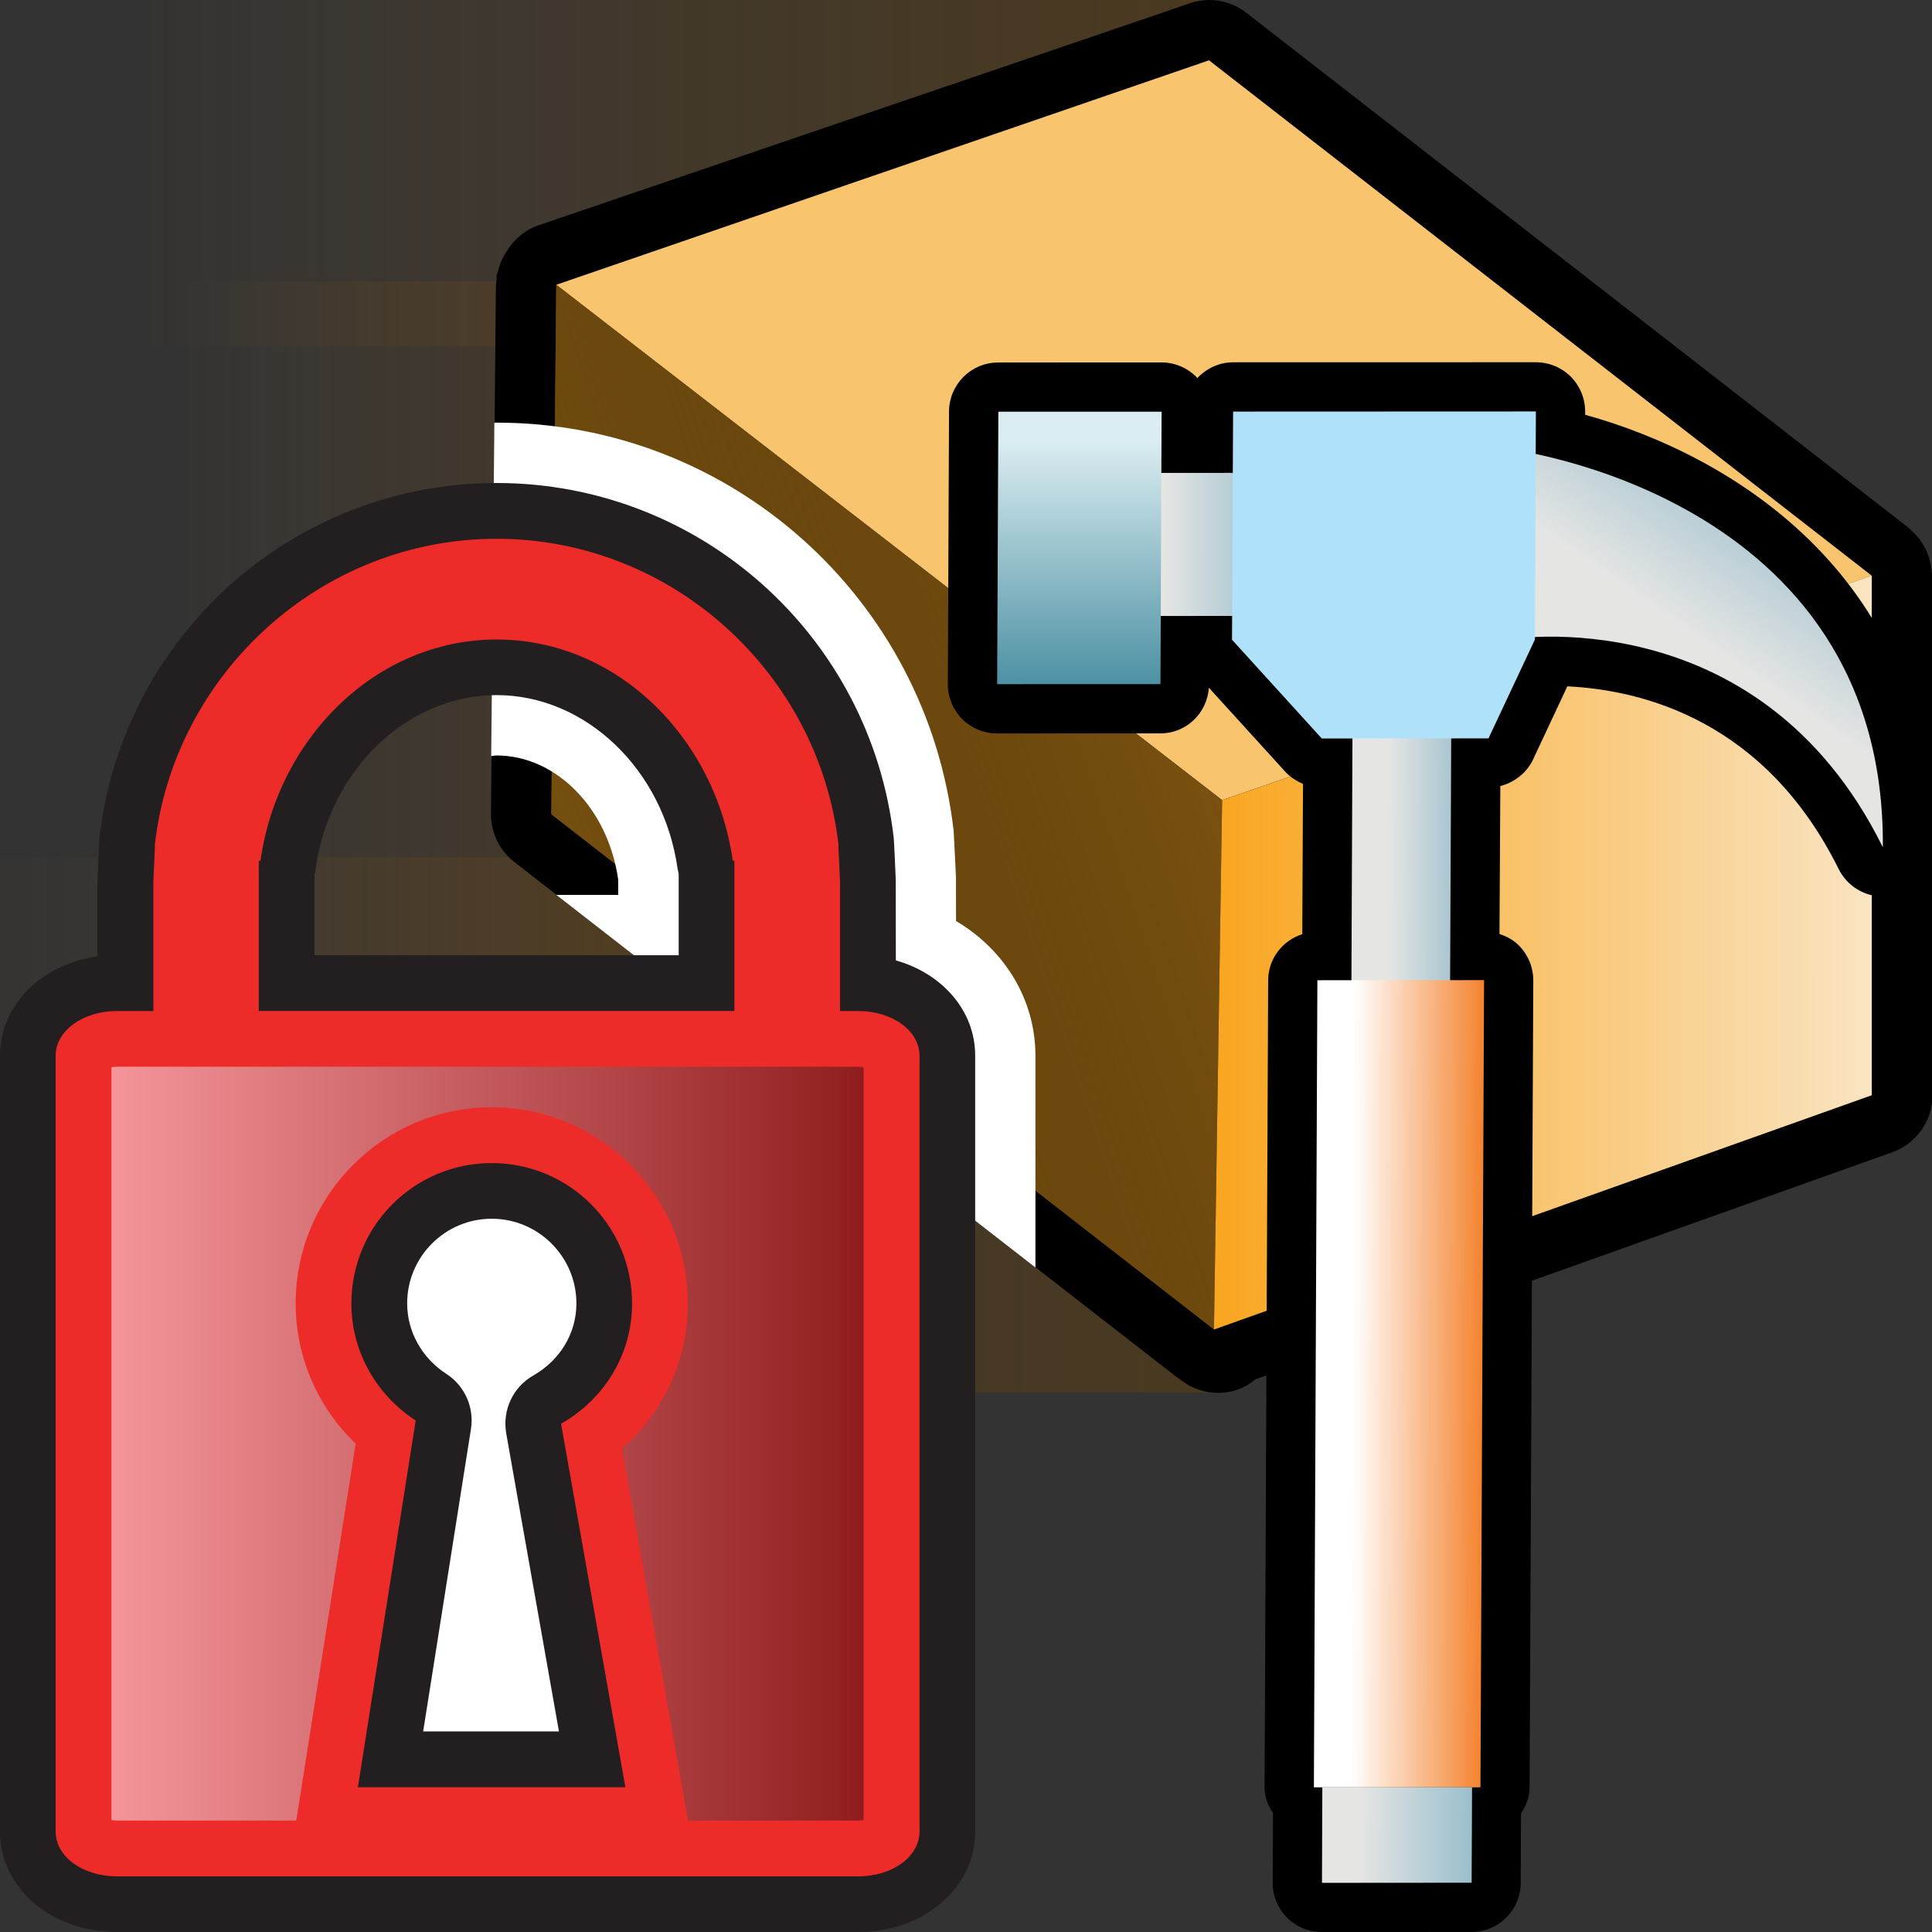 <?xml version="1.0" encoding="utf-8"?>
<!-- Generator: Adobe Illustrator 14.0.0, SVG Export Plug-In . SVG Version: 6.00 Build 43363)  -->
<!DOCTYPE svg PUBLIC "-//W3C//DTD SVG 1.1//EN" "http://www.w3.org/Graphics/SVG/1.1/DTD/svg11.dtd">
<svg version="1.1"
	 id="svg2" sodipodi:docname="constructor_private.svg" inkscape:version="0.45.1" sodipodi:version="0.32" sodipodi:docbase="C:\Radix\dev\trunk\org.radixware\kernel\designer\src\common.resources\src\org\radixware\kernel\designer\resources\icons\ads\method" inkscape:output_extension="org.inkscape.output.svg.inkscape" xmlns:ns="http://creativecommons.org/ns#" xmlns:dc="http://purl.org/dc/elements/1.1/" xmlns:cc="http://web.resource.org/cc/" xmlns:rdf="http://www.w3.org/1999/02/22-rdf-syntax-ns#" xmlns:svg="http://www.w3.org/2000/svg" xmlns:sodipodi="http://sodipodi.sourceforge.net/DTD/sodipodi-0.dtd" xmlns:inkscape="http://www.inkscape.org/namespaces/inkscape"
	 xmlns="http://www.w3.org/2000/svg" xmlns:xlink="http://www.w3.org/1999/xlink" x="0px" y="0px" width="32px" height="32px"
	 viewBox="0 0 32 32" enable-background="new 0 0 32 32" xml:space="preserve">
<rect x="0" y="0" width="32" height="32" fill="#333333" stroke="none"/>
<linearGradient id="rect3870_2_" gradientUnits="userSpaceOnUse" x1="616.476" y1="-4688.643" x2="594.934" y2="-4688.643" gradientTransform="matrix(1.021 0 0 -0.274 -605.16 -1279.945)">
	<stop  offset="0" style="stop-color:#6B4200"/>
	<stop  offset="0.3" style="stop-color:#6E4402;stop-opacity:0.7"/>
	<stop  offset="0.538" style="stop-color:#784B09;stop-opacity:0.462"/>
	<stop  offset="0.756" style="stop-color:#895615;stop-opacity:0.244"/>
	<stop  offset="0.96" style="stop-color:#A06625;stop-opacity:0.04"/>
	<stop  offset="1" style="stop-color:#A66A29;stop-opacity:0"/>
</linearGradient>
<rect id="rect3870_1_" y="0" opacity="0.5" fill="url(#rect3870_2_)" enable-background="new    " width="20.107" height="5.736"/>
<linearGradient id="rect3872_2_" gradientUnits="userSpaceOnUse" x1="365.757" y1="-1877.78" x2="356.097" y2="-1877.78" gradientTransform="matrix(1.446 0 0 -0.752 -511.923 -1401.501)">
	<stop  offset="0" style="stop-color:#6B4200"/>
	<stop  offset="0.3" style="stop-color:#6E4402;stop-opacity:0.7"/>
	<stop  offset="0.538" style="stop-color:#784B09;stop-opacity:0.462"/>
	<stop  offset="0.756" style="stop-color:#895615;stop-opacity:0.244"/>
	<stop  offset="0.96" style="stop-color:#A06625;stop-opacity:0.04"/>
	<stop  offset="1" style="stop-color:#A66A29;stop-opacity:0"/>
</linearGradient>
<rect id="rect3872_1_" x="0.002" y="4.66" opacity="0.5" fill="url(#rect3872_2_)" enable-background="new    " width="14.686" height="12.988"/>
<linearGradient id="rect3874_2_" gradientUnits="userSpaceOnUse" x1="668.617" y1="-763.837" x2="640.323" y2="-763.837" gradientTransform="matrix(0.963 0 0 -2.394 -617.458 -1810.305)">
	<stop  offset="0" style="stop-color:#6B4200"/>
	<stop  offset="0.3" style="stop-color:#6E4402;stop-opacity:0.7"/>
	<stop  offset="0.538" style="stop-color:#784B09;stop-opacity:0.462"/>
	<stop  offset="0.756" style="stop-color:#895615;stop-opacity:0.244"/>
	<stop  offset="0.96" style="stop-color:#A06625;stop-opacity:0.04"/>
	<stop  offset="1" style="stop-color:#A66A29;stop-opacity:0"/>
</linearGradient>
<rect id="rect3874_1_" y="14.198" opacity="0.5" fill="url(#rect3874_2_)" enable-background="new    " width="20.107" height="8.866"/>
<path d="M31.995,9.477c-0.003-0.038-0.007-0.072-0.013-0.107c-0.01-0.049-0.021-0.097-0.035-0.143
	c-0.012-0.034-0.022-0.066-0.037-0.099c-0.021-0.045-0.045-0.088-0.071-0.129c-0.019-0.028-0.036-0.06-0.06-0.086
	C31.748,8.872,31.71,8.836,31.671,8.8c-0.021-0.018-0.034-0.04-0.056-0.056L20.641,0.21C20.462,0.072,20.246,0,20.027,0
	c-0.108,0-0.219,0.018-0.324,0.055l-0.521,0.18L8.921,3.731C8.732,3.794,8.573,3.917,8.456,4.069
	C8.438,4.09,8.428,4.113,8.413,4.133C8.388,4.168,8.366,4.202,8.345,4.24C8.322,4.281,8.303,4.323,8.286,4.368
	C8.27,4.409,8.258,4.45,8.248,4.493C8.243,4.514,8.231,4.534,8.227,4.556c-0.004,0.026,0,0.053-0.002,0.08
	C8.223,4.66,8.215,4.685,8.214,4.709l-0.082,8.769c-0.003,0.313,0.14,0.607,0.386,0.799l10.977,8.536
	c0.004,0.004,0.01,0.004,0.014,0.008c0.009,0.006,0.013,0.012,0.019,0.017c0.004,0.003,0.008,0.003,0.013,0.006l0.019,0.015
	c0.18,0.141,0.396,0.211,0.613,0.211c0.146,0,0.295-0.031,0.434-0.1c0.068-0.033,0.129-0.078,0.188-0.125l10.549-3.761
	c0.397-0.144,0.664-0.521,0.664-0.942V9.538C32.002,9.516,31.996,9.496,31.995,9.477z"/>
<polygon id="polygon3780_1_" fill="#F9C46E" points="31.002,9.535 20.242,13.253 9.213,4.717 20.025,0.999 "/>
<polygon id="polygon3782_1_" fill="#7D5310" points="20.242,13.253 20.107,22.021 9.132,13.486 9.213,4.717 "/>
<linearGradient id="SVGID_1_" gradientUnits="userSpaceOnUse" x1="240.788" y1="540.952" x2="251.693" y2="537.3" gradientTransform="matrix(1 0 0 1 -231.274 -525.859)">
	<stop  offset="0" style="stop-color:#754F0F"/>
	<stop  offset="1" style="stop-color:#3D2908;stop-opacity:0"/>
</linearGradient>
<polygon fill="url(#SVGID_1_)" points="9.132,13.486 9.213,4.717 20.242,13.253 20.107,22.021 "/>
<polygon id="polygon3784_1_" fill="#F9A620" points="31.002,18.139 20.107,22.021 20.242,13.253 31.002,9.535 "/>
<linearGradient id="SVGID_2_" gradientUnits="userSpaceOnUse" x1="251.382" y1="541.638" x2="262.276" y2="541.638" gradientTransform="matrix(1 0 0 1 -231.274 -525.859)">
	<stop  offset="0" style="stop-color:#F9E4C2;stop-opacity:0"/>
	<stop  offset="1" style="stop-color:#F9E4C2"/>
</linearGradient>
<polygon fill="url(#SVGID_2_)" points="20.242,13.253 31.002,9.535 31.002,18.139 20.107,22.021 "/>
<path d="M26.255,6.87V6.819c0.001-0.217-0.085-0.425-0.237-0.58C25.863,6.086,25.656,6,25.439,6l-5.017,0.001
	c-0.233,0-0.442,0.104-0.592,0.263c-0.005-0.006-0.007-0.014-0.015-0.021c-0.152-0.153-0.359-0.24-0.578-0.24l-2.703,0.001
	c-0.45,0-0.813,0.363-0.815,0.812l-0.02,4.513c-0.001,0.216,0.085,0.425,0.237,0.58c0.154,0.153,0.361,0.239,0.579,0.239
	l2.705-0.001c0.43,0,0.772-0.334,0.803-0.756l1.266,1.392c0.082,0.089,0.184,0.154,0.293,0.2l-0.012,2.49
	c-0.324,0.104-0.563,0.401-0.565,0.761l-0.06,13.37c-0.002,0.153,0.057,0.299,0.14,0.429l-0.005,1.151
	c-0.002,0.217,0.085,0.424,0.236,0.578c0.154,0.153,0.361,0.239,0.578,0.239l2.479-0.002c0.448,0,0.813-0.362,0.815-0.812
	l0.004-1.15c0.082-0.126,0.143-0.268,0.143-0.43l0.061-13.368c0-0.218-0.086-0.425-0.24-0.58c-0.088-0.091-0.201-0.149-0.32-0.189
	l0.014-2.451c0.232-0.059,0.438-0.217,0.543-0.441l0.567-1.21c1.259,0.061,3.278,0.575,4.494,3.026
	c0.142,0.284,0.426,0.454,0.729,0.454c0.061,0,0.123-0.006,0.186-0.021c0.365-0.084,0.628-0.411,0.631-0.789
	C32.035,9.595,28.73,7.554,26.255,6.87z"/>
<linearGradient id="rect3338_2_" gradientUnits="userSpaceOnUse" x1="41.094" y1="-1430.058" x2="43.554" y2="-1430.058" gradientTransform="matrix(1.025 -4.000000e-004 0.004 -1.026 -17.105 -1458.205)">
	<stop  offset="0" style="stop-color:#E5E5E4"/>
	<stop  offset="0.726" style="stop-color:#98BDCB"/>
	<stop  offset="1" style="stop-color:#B0D7E5"/>
</linearGradient>
<polygon id="rect3338_1_" fill="url(#rect3338_2_)" points="18.7,7.833 21.012,7.832 21.002,10.201 18.689,10.203 "/>
<linearGradient id="rect3340_2_" gradientUnits="userSpaceOnUse" x1="161.795" y1="-1159.348" x2="161.795" y2="-1162.966" gradientTransform="matrix(0.806 -3.000000e-004 0.006 -1.306 -105.745 -1506.767)">
	<stop  offset="0" style="stop-color:#DBEDF1"/>
	<stop  offset="1" style="stop-color:#348196"/>
</linearGradient>
<polygon id="rect3340_1_" fill="url(#rect3340_2_)" points="16.536,6.819 19.24,6.819 19.221,11.331 16.516,11.332 "/>
<linearGradient id="rect3342_2_" gradientUnits="userSpaceOnUse" x1="44.724" y1="-1435.474" x2="46.523" y2="-1435.474" gradientTransform="matrix(1.025 -4.000000e-004 0.004 -1.026 -17.105 -1458.205)">
	<stop  offset="0" style="stop-color:#E5E5E4"/>
	<stop  offset="0.726" style="stop-color:#98BDCB"/>
	<stop  offset="1" style="stop-color:#B0D7E5"/>
</linearGradient>
<polygon id="rect3342_1_" fill="url(#rect3342_2_)" points="22.402,11.95 24.038,11.949 24.014,17.195 22.38,17.195 "/>
<linearGradient id="rect3344_2_" gradientUnits="userSpaceOnUse" x1="47.072" y1="-1443.609" x2="44.175" y2="-1443.609" gradientTransform="matrix(1.025 -4.000000e-004 0.004 -1.026 -17.105 -1458.205)">
	<stop  offset="0" style="stop-color:#F79A42"/>
	<stop  offset="0.222" style="stop-color:#F37A20"/>
	<stop  offset="1" style="stop-color:#FFFFFF"/>
</linearGradient>
<polygon id="rect3344_1_" fill="url(#rect3344_2_)" points="21.82,16.236 24.581,16.234 24.521,29.604 21.762,29.604 "/>
<linearGradient id="rect3346_2_" gradientUnits="userSpaceOnUse" x1="44.313" y1="-1450.894" x2="46.934" y2="-1450.894" gradientTransform="matrix(1.025 -4.000000e-004 0.004 -1.026 -17.105 -1458.205)">
	<stop  offset="0" style="stop-color:#E5E5E4"/>
	<stop  offset="0.726" style="stop-color:#98BDCB"/>
	<stop  offset="1" style="stop-color:#B0D7E5"/>
</linearGradient>
<polygon id="rect3346_1_" fill="url(#rect3346_2_)" points="21.902,29.604 24.382,29.604 24.375,31.184 21.896,31.186 "/>
<linearGradient id="path3348_2_" gradientUnits="userSpaceOnUse" x1="50.201" y1="-1431.953" x2="52.495" y2="-1428.619" gradientTransform="matrix(1.025 -4.000000e-004 0.004 -1.026 -17.105 -1458.205)">
	<stop  offset="0" style="stop-color:#E5E5E4"/>
	<stop  offset="0.726" style="stop-color:#98BDCB"/>
	<stop  offset="1" style="stop-color:#B0D7E5"/>
</linearGradient>
<path id="path3348_1_" fill="url(#path3348_2_)" d="M31.186,14.033c-2.066-4.174-6.24-3.438-6.24-3.438l0.014-3.16
	C24.958,7.435,31.23,8.166,31.186,14.033z"/>
<polygon id="polygon3350_2_" fill="#AFE1F9" points="20.406,10.596 20.424,6.817 25.439,6.815 25.423,10.593 25.423,10.593 
	24.654,12.23 21.893,12.232 "/>
<path fill="#FFFFFF" d="M17.15,20.994v-3.51c0-0.922-0.506-1.75-1.315-2.229l-0.001-0.73l-0.038-0.76C15.353,9.908,12.098,7,8.225,7
	C8.212,7,8.201,7.001,8.188,7.002l-0.052,5.521c0.03-0.002,0.058-0.01,0.088-0.01c0.981,0,1.845,0.865,2.015,2.055
	c0,0.002,0.001,0.254,0.001,0.254H9.214L17.15,20.994z"/>
<rect x="3.914" y="18.596" fill="#FFFFFF" width="8.809" height="11.904"/>
<path fill="#231F20" d="M1.936,32C0.851,32,0,31.27,0,30.338V17.484c0-0.84,0.688-1.514,1.613-1.642v-1.205
	c0,0,0.031-0.74,0.034-0.76C2.033,10.527,4.86,8,8.226,8c3.364,0,6.192,2.527,6.577,5.879c0.006,0.035,0.033,0.688,0.033,0.688
	l0.002,1.34c0.771,0.219,1.314,0.834,1.314,1.577v12.854c0,0.933-0.852,1.662-1.936,1.662L1.936,32L1.936,32z M9.258,28.678
	l-0.873-4.934c-0.068-0.387,0.111-0.771,0.451-0.963c0.444-0.256,0.711-0.699,0.711-1.193c0-0.773-0.631-1.402-1.403-1.402
	s-1.4,0.629-1.4,1.402c0,0.467,0.241,0.902,0.646,1.166c0.307,0.197,0.468,0.557,0.41,0.918l-0.791,5.006H9.258z M11.241,15.822
	c0,0,0-1.348,0-1.35c-0.007-0.029-0.013-0.057-0.019-0.088c-0.231-1.637-1.521-2.871-2.997-2.871c-1.478,0-2.767,1.234-2.996,2.871
	c-0.005,0.033-0.011,0.064-0.019,0.096v1.342H11.241z"/>
<path id="rect4086_6_" fill="#ED2C29" d="M8.226,8.924c-2.917,0-5.337,2.238-5.661,5.061v0.053L2.54,14.612v0.027v0.686v0.191v1.23
	H1.936c-0.566,0-1.014,0.33-1.014,0.738v12.854c0,0.412,0.446,0.74,1.014,0.74h12.281c0.565,0,1.013-0.328,1.013-0.74V17.484
	c0-0.408-0.446-0.738-1.013-0.738h-0.303v-1.23v-0.191v-0.686v-0.027l-0.027-0.574v-0.053C13.563,11.162,11.143,8.924,8.226,8.924z
	 M8.226,10.592c1.985,0,3.62,1.617,3.911,3.664h0.027v0.084c0.002,0.008-0.002,0.018,0,0.027c0,0.008,0,0.016,0,0.025v0.082v2.271
	H4.286v-2.271c0.003-0.01,0.003-0.018,0-0.025v-0.027c0.003-0.012,0.003-0.02,0-0.027c0.003-0.012,0.003-0.02,0-0.027V14.34v-0.082
	h0.028C4.604,12.209,6.242,10.592,8.226,10.592z M8.144,19.264c1.284,0,2.325,1.039,2.325,2.324c0,0.865-0.477,1.596-1.176,1.994
	l1.065,6.02h-4.43l0.957-6.074C6.25,23.116,5.82,22.404,5.82,21.589C5.82,20.303,6.861,19.264,8.144,19.264z"/>
<linearGradient id="SVGID_3_" gradientUnits="userSpaceOnUse" x1="281.106" y1="549.77" x2="293.565" y2="549.77" gradientTransform="matrix(1 0 0 1 -279.26 -525.859)">
	<stop  offset="0" style="stop-color:#F4959A"/>
	<stop  offset="1" style="stop-color:#901D1E"/>
</linearGradient>
<path fill="url(#SVGID_3_)" d="M11.396,30.154l-1.093-6.162c0.691-0.605,1.09-1.467,1.09-2.404c0-1.791-1.458-3.248-3.249-3.248
	c-1.79,0-3.247,1.457-3.247,3.248c0,0.885,0.363,1.719,0.994,2.324l-0.984,6.242H1.936c-0.034,0-0.064-0.004-0.09-0.01V17.676
	c0.024-0.004,0.056-0.008,0.09-0.008h12.281c0.033,0,0.063,0.004,0.088,0.008v12.469c-0.023,0.006-0.055,0.01-0.088,0.01H11.396
	L11.396,30.154z"/>
</svg>
